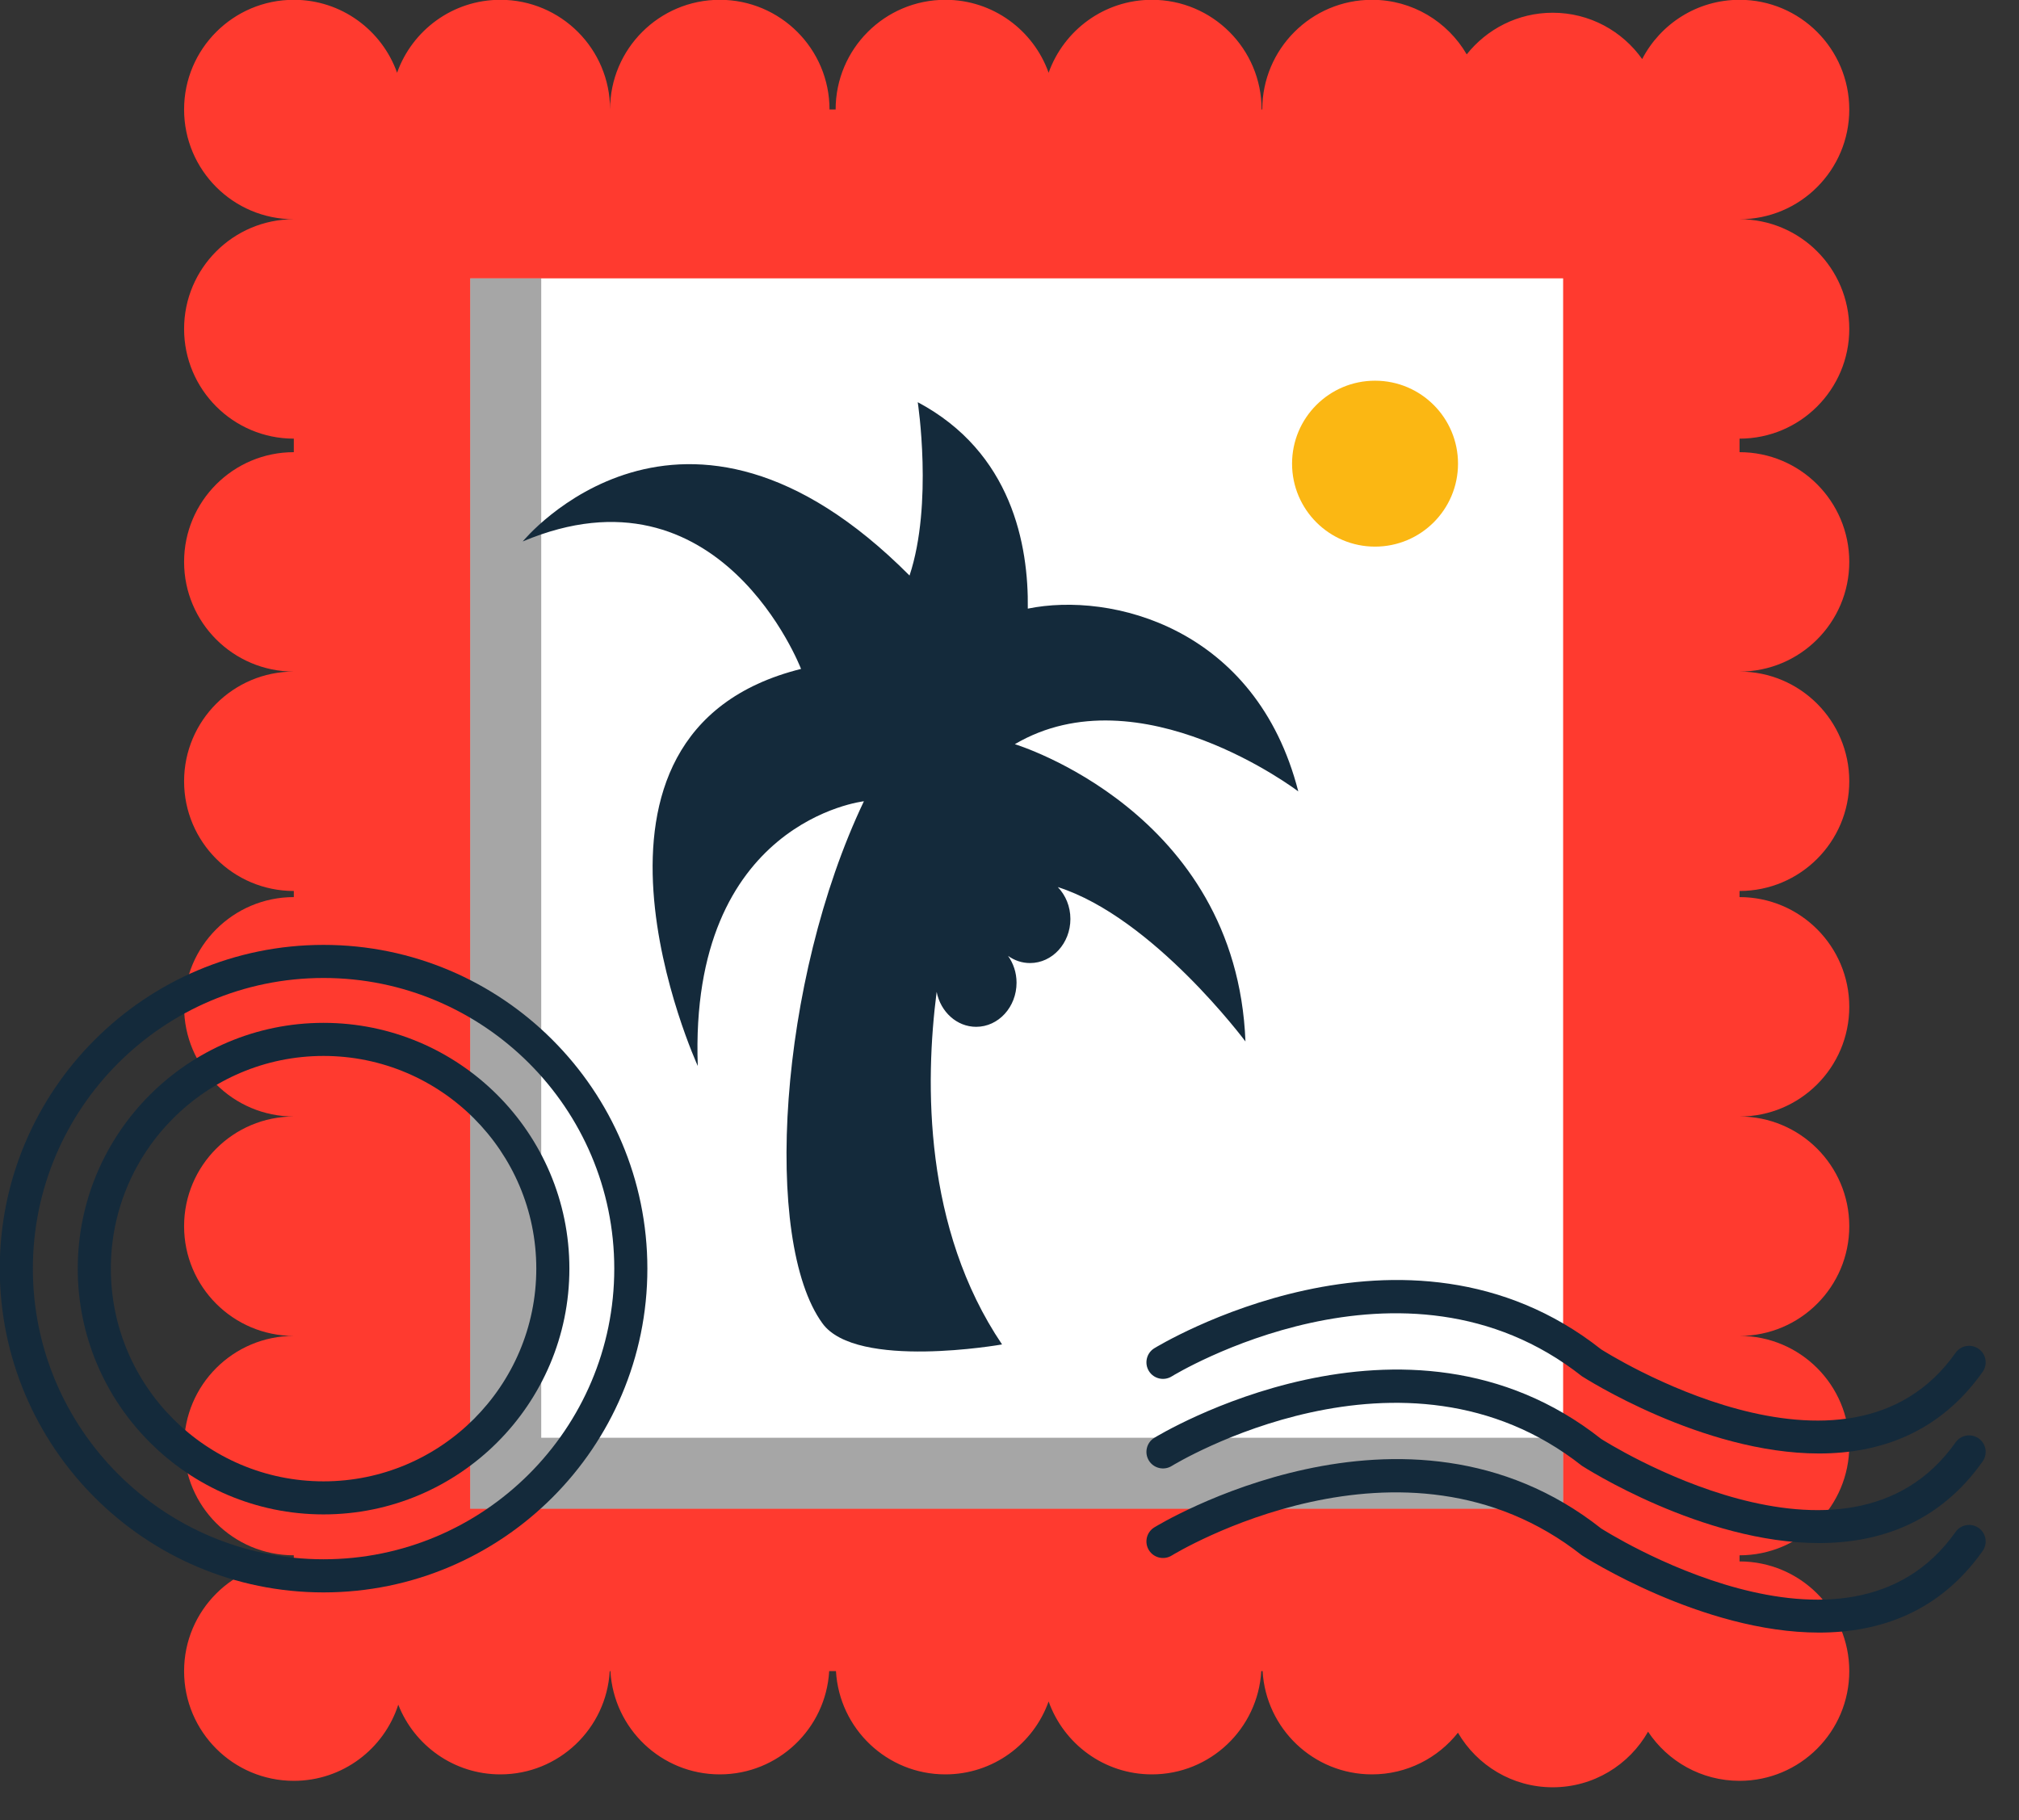 <svg xmlns="http://www.w3.org/2000/svg" xmlns:xlink="http://www.w3.org/1999/xlink" preserveAspectRatio="xMidYMid" width="61" height="55" viewBox="0 0 61 55">
  <rect x="0" y="0" width="61" height="55" fill="#333333" stroke="none"/>
  <defs>
    <style>

      .cls-3 {
        fill: #ff3a2f;
      }

      .cls-4 {
        fill: #ffffff;
      }

      .cls-5 {
        fill: #010101;
        opacity: 0.35;
      }

      .cls-6 {
        fill: #142a3b;
      }

      .cls-12 {
        fill: #fbb713;
      }
    </style>
  </defs>
  <g id="group-76svg">
    <path d="M55.872,9.939 C55.872,8.109 54.388,6.625 52.557,6.625 C54.388,6.625 55.872,5.140 55.872,3.309 C55.872,1.479 54.388,-0.006 52.557,-0.006 C51.276,-0.006 50.167,0.722 49.615,1.785 C49.015,0.939 48.029,0.385 46.912,0.385 C45.858,0.385 44.922,0.878 44.314,1.643 C43.740,0.658 42.675,-0.006 41.452,-0.006 C39.621,-0.006 38.137,1.479 38.137,3.309 C38.137,3.309 38.117,3.309 38.117,3.309 C38.117,1.479 36.633,-0.006 34.802,-0.006 C33.362,-0.006 32.140,0.915 31.682,2.198 C31.225,0.915 30.002,-0.006 28.562,-0.006 C26.731,-0.006 25.247,1.479 25.247,3.309 C25.247,3.309 25.062,3.309 25.062,3.309 C25.062,1.479 23.578,-0.006 21.747,-0.006 C19.917,-0.006 18.432,1.479 18.432,3.309 C18.432,1.479 16.948,-0.006 15.117,-0.006 C13.677,-0.006 12.454,0.915 11.997,2.198 C11.540,0.915 10.318,-0.006 8.877,-0.006 C7.047,-0.006 5.562,1.479 5.562,3.309 C5.562,5.140 7.047,6.625 8.877,6.625 C7.047,6.625 5.562,8.109 5.562,9.939 C5.562,11.770 7.047,13.255 8.877,13.255 C8.877,13.255 8.877,13.664 8.877,13.664 C7.047,13.664 5.562,15.148 5.562,16.979 C5.562,18.810 7.047,20.294 8.877,20.294 C7.047,20.294 5.562,21.779 5.562,23.609 C5.562,25.440 7.047,26.924 8.877,26.924 C8.877,26.924 8.877,27.109 8.877,27.109 C7.047,27.109 5.562,28.594 5.562,30.424 C5.562,32.255 7.047,33.739 8.877,33.739 C7.047,33.739 5.562,35.223 5.562,37.054 C5.562,38.885 7.047,40.369 8.877,40.369 C7.047,40.369 5.562,41.853 5.562,43.684 C5.562,45.515 7.047,46.999 8.877,46.999 C8.877,46.999 8.877,47.184 8.877,47.184 C7.047,47.184 5.562,48.668 5.562,50.499 C5.562,52.330 7.047,53.814 8.877,53.814 C10.354,53.814 11.604,52.847 12.033,51.513 C12.517,52.745 13.714,53.619 15.117,53.619 C16.882,53.619 18.321,52.238 18.422,50.499 C18.422,50.499 18.442,50.499 18.442,50.499 C18.543,52.238 19.982,53.619 21.747,53.619 C23.512,53.619 24.951,52.238 25.052,50.499 C25.052,50.499 25.257,50.499 25.257,50.499 C25.358,52.238 26.797,53.619 28.562,53.619 C30.002,53.619 31.225,52.699 31.682,51.415 C32.140,52.699 33.362,53.619 34.802,53.619 C36.567,53.619 38.006,52.238 38.107,50.499 C38.107,50.499 38.147,50.499 38.147,50.499 C38.248,52.238 39.687,53.619 41.452,53.619 C42.505,53.619 43.442,53.126 44.049,52.360 C44.624,53.345 45.689,54.009 46.912,54.009 C48.147,54.009 49.224,53.331 49.793,52.329 C50.387,53.224 51.403,53.814 52.557,53.814 C54.388,53.814 55.872,52.330 55.872,50.499 C55.872,48.668 54.388,47.184 52.557,47.184 C52.557,47.184 52.557,46.999 52.557,46.999 C54.388,46.999 55.872,45.515 55.872,43.684 C55.872,41.853 54.388,40.369 52.557,40.369 C54.388,40.369 55.872,38.885 55.872,37.054 C55.872,35.223 54.388,33.739 52.557,33.739 C54.388,33.739 55.872,32.255 55.872,30.424 C55.872,28.594 54.388,27.109 52.557,27.109 C52.557,27.109 52.557,26.924 52.557,26.924 C54.388,26.924 55.872,25.440 55.872,23.609 C55.872,21.779 54.388,20.294 52.557,20.294 C54.388,20.294 55.872,18.810 55.872,16.979 C55.872,15.148 54.388,13.664 52.557,13.664 C52.557,13.664 52.557,13.255 52.557,13.255 C54.388,13.255 55.872,11.770 55.872,9.939 Z" id="path-1" class="cls-3" fill-rule="evenodd"/>
    <path d="M47.227,45.591 C47.227,45.591 14.207,45.591 14.207,45.591 C14.207,45.591 14.207,8.412 14.207,8.412 C14.207,8.412 47.227,8.412 47.227,8.412 C47.227,8.412 47.227,45.591 47.227,45.591 Z" id="path-2" class="cls-4" fill-rule="evenodd"/>
    <path d="M16.352,43.446 C16.352,43.446 16.352,8.412 16.352,8.412 C16.352,8.412 14.207,8.412 14.207,8.412 C14.207,8.412 14.207,45.592 14.207,45.592 C14.207,45.592 47.227,45.592 47.227,45.592 C47.227,45.592 47.227,43.446 47.227,43.446 C47.227,43.446 16.352,43.446 16.352,43.446 Z" id="path-3" class="cls-5" fill-rule="evenodd"/>
    <path d="M24.850,39.992 C23.038,37.505 23.516,29.637 26.101,24.213 C26.101,24.213 20.812,24.806 21.082,32.212 C21.082,32.212 16.471,22.140 24.202,20.214 C24.202,20.214 21.761,13.844 15.793,16.362 C15.793,16.362 20.596,10.476 27.480,17.392 C28.197,15.227 27.728,12.154 27.728,12.154 C30.572,13.668 31.079,16.473 31.053,18.392 C33.562,17.877 37.952,18.949 39.225,23.915 C39.225,23.915 34.434,20.268 30.661,22.488 C30.661,22.488 37.357,24.511 37.629,31.472 C37.629,31.472 34.838,27.723 31.959,26.806 C32.193,27.049 32.340,27.389 32.340,27.769 C32.340,28.505 31.793,29.102 31.120,29.102 C30.875,29.102 30.647,29.022 30.457,28.886 C30.615,29.110 30.713,29.388 30.713,29.695 C30.713,30.431 30.166,31.029 29.493,31.029 C28.906,31.029 28.417,30.575 28.299,29.973 C27.944,32.728 27.906,37.118 30.275,40.627 C30.275,40.627 25.878,41.404 24.850,39.992 Z" id="path-4" class="cls-6" fill-rule="evenodd"/>
    <path d="M54.958,43.922 C51.426,43.922 47.847,41.622 47.793,41.587 C42.392,37.326 35.471,41.549 35.402,41.592 C35.168,41.738 34.859,41.667 34.713,41.433 C34.567,41.199 34.638,40.890 34.872,40.744 C34.947,40.698 42.455,36.101 48.376,40.776 C48.414,40.798 55.798,45.537 59.084,40.880 C59.243,40.654 59.554,40.601 59.781,40.760 C60.007,40.919 60.061,41.231 59.901,41.456 C58.593,43.309 56.782,43.922 54.958,43.922 Z" id="path-5" class="cls-6" fill-rule="evenodd"/>
    <path d="M54.958,46.629 C51.426,46.629 47.847,44.329 47.793,44.293 C42.392,40.032 35.471,44.256 35.402,44.299 C35.168,44.444 34.859,44.373 34.713,44.139 C34.567,43.905 34.638,43.597 34.872,43.451 C34.947,43.404 42.455,38.807 48.376,43.482 C48.414,43.505 55.798,48.242 59.084,43.586 C59.243,43.361 59.554,43.307 59.781,43.466 C60.007,43.625 60.061,43.937 59.901,44.163 C58.593,46.016 56.782,46.628 54.958,46.629 Z" id="path-6" class="cls-6" fill-rule="evenodd"/>
    <path d="M54.958,49.334 C51.426,49.335 47.847,47.034 47.793,46.999 C42.392,42.738 35.471,46.962 35.402,47.005 C35.168,47.150 34.859,47.079 34.713,46.845 C34.567,46.611 34.638,46.303 34.872,46.157 C34.947,46.110 42.455,41.513 48.376,46.188 C48.414,46.211 55.798,50.948 59.084,46.292 C59.243,46.067 59.554,46.013 59.781,46.172 C60.007,46.331 60.061,46.643 59.901,46.869 C58.593,48.722 56.782,49.334 54.958,49.334 Z" id="path-7" class="cls-6" fill-rule="evenodd"/>
    <path d="M9.775,48.120 C4.381,48.120 -0.007,43.731 -0.007,38.336 C-0.007,32.942 4.381,28.553 9.775,28.553 C15.170,28.553 19.559,32.942 19.559,38.336 C19.559,43.731 15.170,48.120 9.775,48.120 ZM9.775,29.553 C4.933,29.553 0.993,33.494 0.993,38.336 C0.993,43.179 4.933,47.119 9.775,47.119 C14.619,47.119 18.559,43.179 18.559,38.336 C18.559,33.494 14.619,29.553 9.775,29.553 Z" id="path-8" class="cls-6" fill-rule="evenodd"/>
    <path d="M9.775,45.763 C5.680,45.763 2.349,42.431 2.349,38.336 C2.349,34.241 5.680,30.909 9.775,30.909 C13.871,30.909 17.203,34.241 17.203,38.336 C17.203,42.431 13.871,45.763 9.775,45.763 ZM9.775,31.909 C6.231,31.909 3.349,34.792 3.349,38.336 C3.349,41.880 6.231,44.764 9.775,44.764 C13.319,44.764 16.203,41.880 16.203,38.336 C16.203,34.792 13.319,31.909 9.775,31.909 Z" id="path-9" class="cls-6" fill-rule="evenodd"/>
    <path d="M44.051,14.011 C44.051,15.396 42.929,16.518 41.544,16.518 C40.160,16.518 39.037,15.396 39.037,14.011 C39.037,12.626 40.160,11.504 41.544,11.504 C42.929,11.504 44.051,12.626 44.051,14.011 Z" id="path-10" class="cls-12" fill-rule="evenodd"/>
  </g>
</svg>

